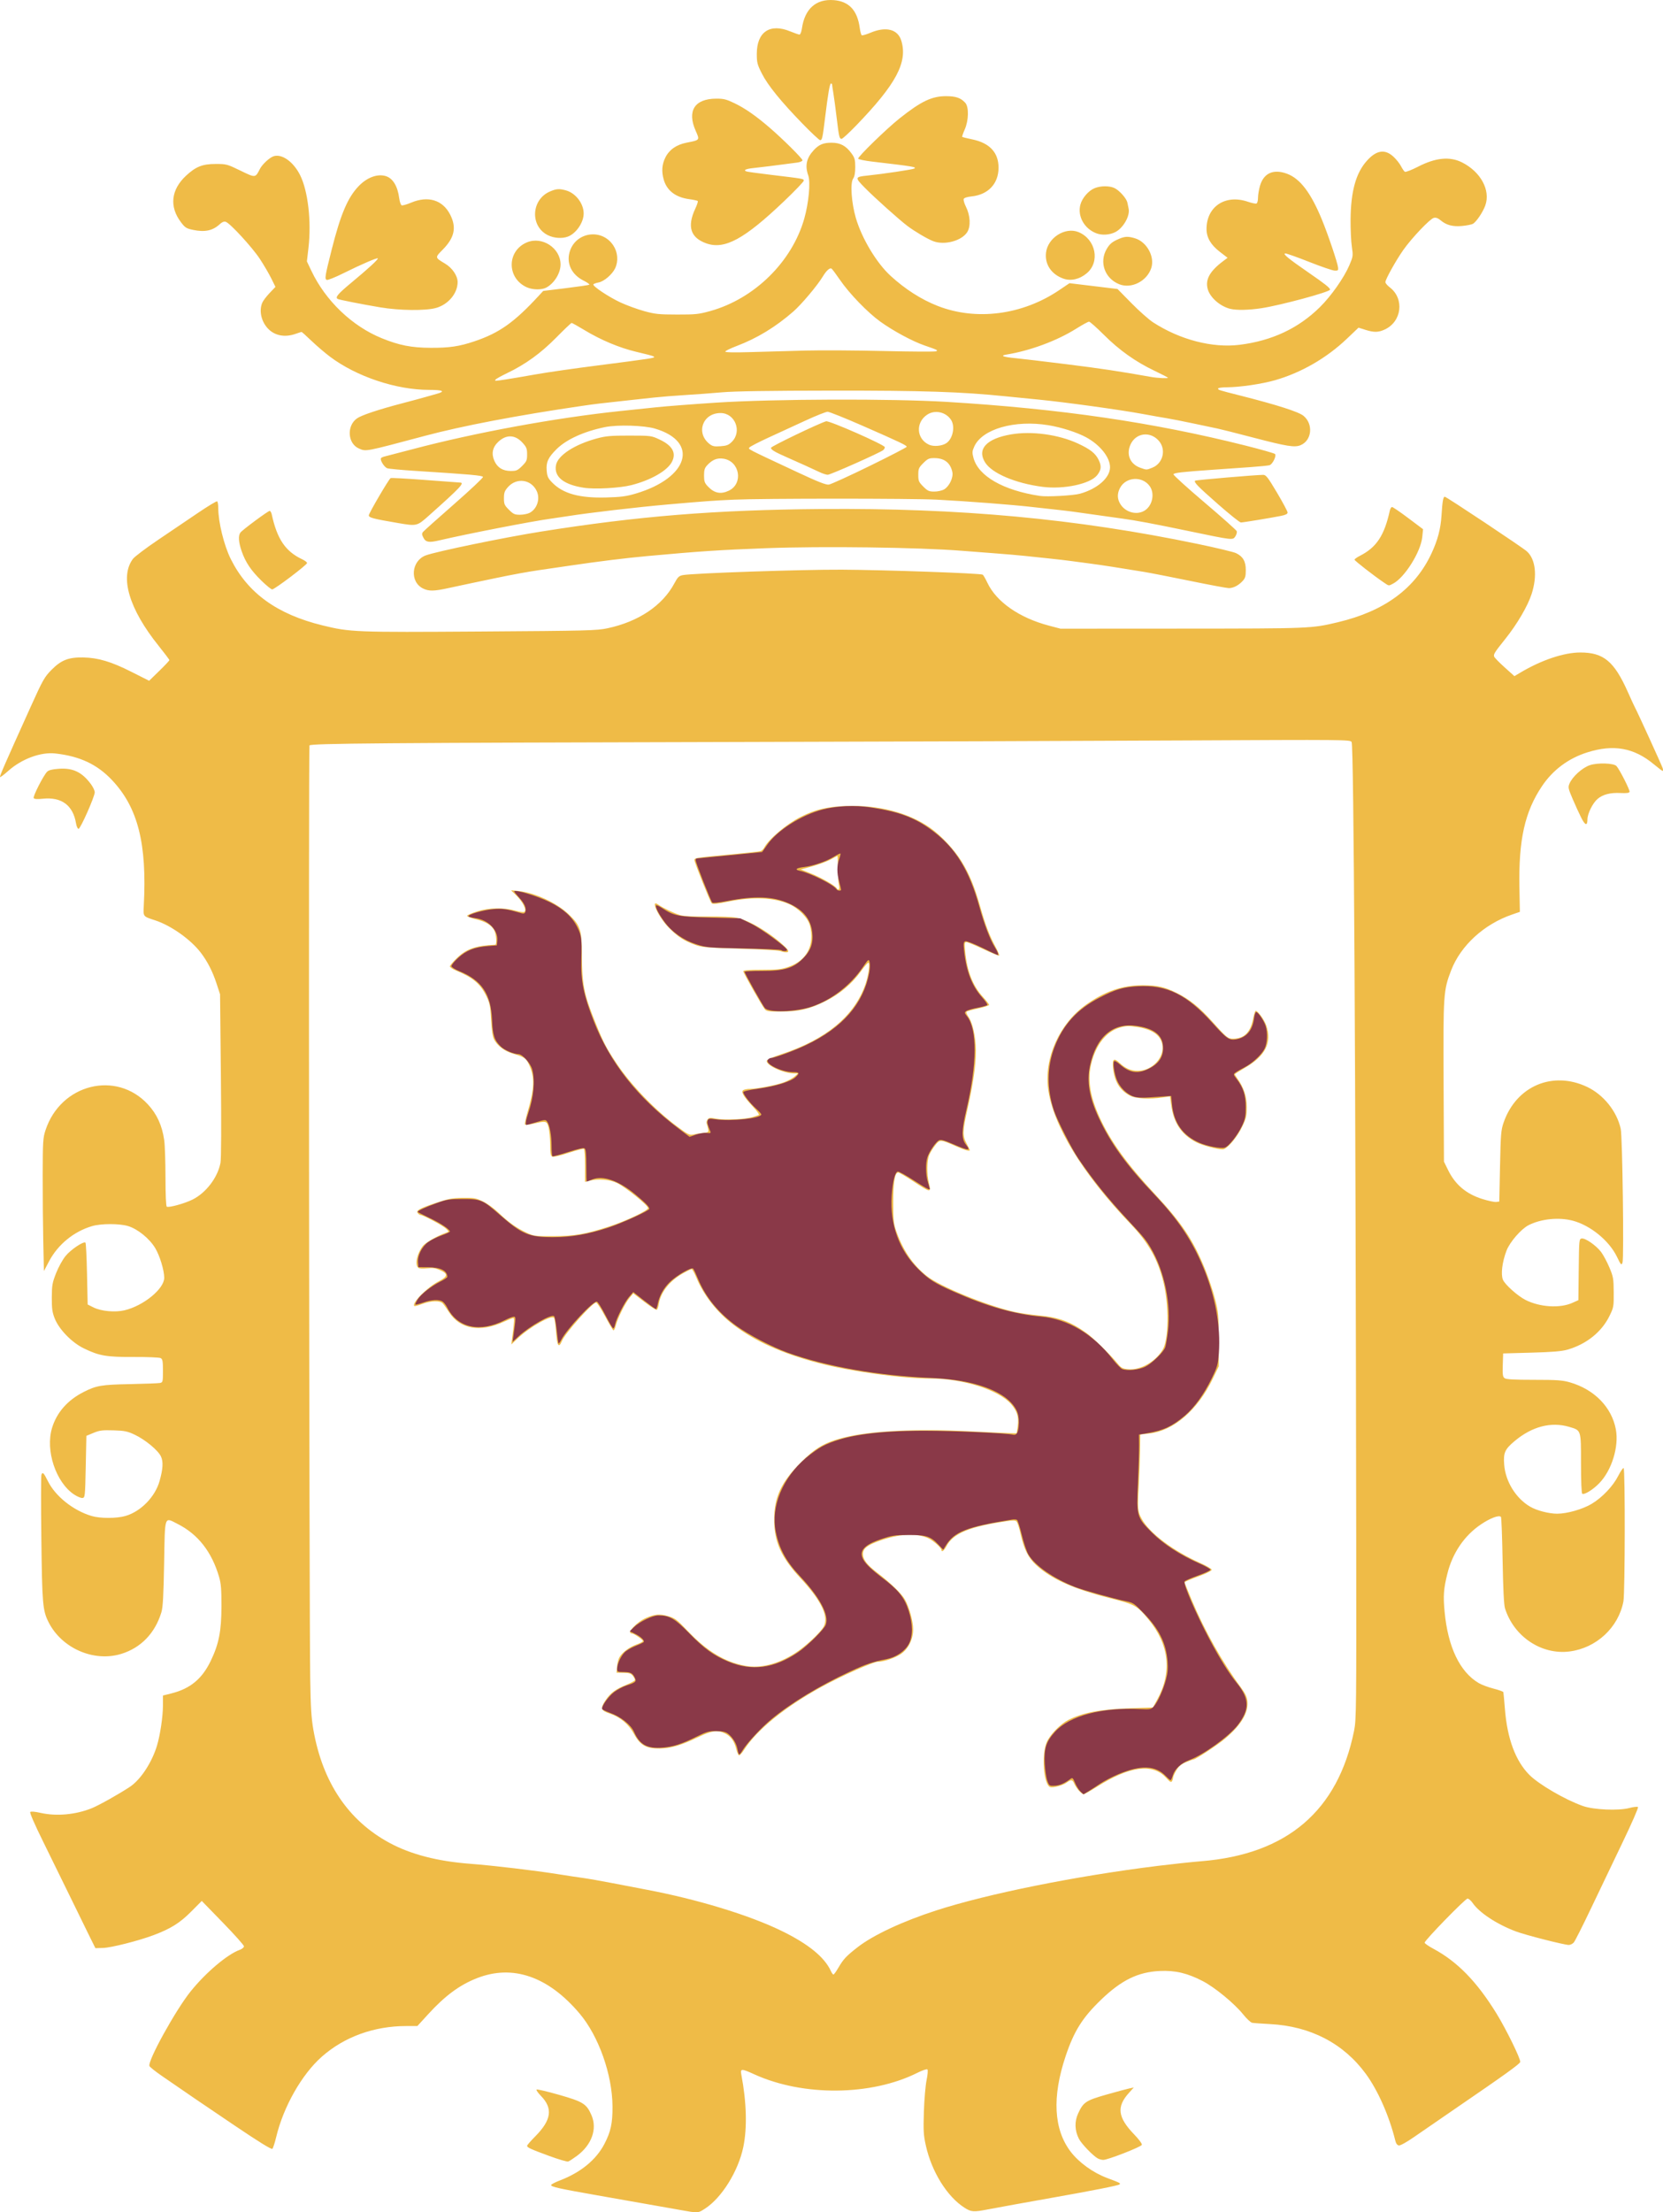 <?xml version="1.0" encoding="UTF-8" standalone="no"?>
<svg
   xmlns:dc="http://purl.org/dc/elements/1.1/"
   xmlns:cc="http://creativecommons.org/ns#"
   xmlns:rdf="http://www.w3.org/1999/02/22-rdf-syntax-ns#"
   xmlns:svg="http://www.w3.org/2000/svg"
   xmlns="http://www.w3.org/2000/svg"
   xmlns:xlink="http://www.w3.org/1999/xlink"
   xmlns:sodipodi="http://sodipodi.sourceforge.net/DTD/sodipodi-0.dtd"
   xmlns:inkscape="http://www.inkscape.org/namespaces/inkscape"
   version="1.1"
   id="svg3366"
   viewBox="0 0 581.561 773.341"
   height="218.254mm"
   width="164.129mm"
   inkscape:version="0.91 r13725"
   sodipodi:docname="escudo_color.svg">
  <sodipodi:namedview
     pagecolor="#ffffff"
     bordercolor="#666666"
     borderopacity="1"
     objecttolerance="10"
     gridtolerance="10"
     guidetolerance="10"
     inkscape:pageopacity="0"
     inkscape:pageshadow="2"
     inkscape:window-width="818"
     inkscape:window-height="480"
     id="namedview10"
     showgrid="false"
     fit-margin-top="0"
     fit-margin-left="0"
     fit-margin-right="0"
     fit-margin-bottom="0"
     inkscape:zoom="0.22425739"
     inkscape:cx="295.60059"
     inkscape:cy="368.42111"
     inkscape:window-x="826"
     inkscape:window-y="257"
     inkscape:window-maximized="0"
     inkscape:current-layer="svg3366" />
  <defs
     id="defs3368">
    <color-profile
       id="color-profile3417"
       xlink:href="/usr/share/color/icc/colord/AdobeRGB1998.icc"
       name="Compatible-with-Adobe-RGB--1998-" />
  </defs>
  <g
     id="layer1"
     transform="translate(-76.447,-121.261)">
    <g
       transform="translate(-69.861,69.091)"
       id="g3346" />
    <g
       transform="translate(-80,57.143)"
       id="g3386">
      <path
         style="fill:#efbb47"
         d="m 394.329,836.653 c -4.712,-0.844 -6.895,-1.229 -29.025,-5.12 -13.456,-2.365 -16.187,-2.975 -16.127,-3.601 0.024,-0.247 1.435,-0.982 3.135,-1.633 7.24,-2.769 12.644,-7.214 15.524,-12.769 2.211,-4.265 2.842,-7.197 2.808,-13.049 -0.066,-11.162 -4.833,-24.614 -11.525,-32.518 -10.988,-12.979 -23.405,-17.247 -35.89,-12.335 -6.102,2.401 -11.128,6.117 -17.084,12.634 l -3.742,4.095 -3.928,0 c -11.213,0 -21.632,3.782 -29.471,10.698 -7.021,6.195 -13.44,17.5 -15.985,28.154 -0.472,1.978 -1.067,3.805 -1.321,4.059 -0.316,0.316 -4.545,-2.293 -13.403,-8.27 -12.196,-8.23 -15.006,-10.145 -25.182,-17.161 -2.278,-1.57 -4.261,-3.147 -4.406,-3.504 -0.702,-1.719 9.118,-19.506 14.398,-26.077 5.287,-6.58 12.84,-12.971 17.188,-14.543 0.827,-0.299 1.481,-0.848 1.473,-1.235 -0.008,-0.383 -3.332,-4.108 -7.386,-8.276 l -7.371,-7.579 -3.751,3.768 c -3.939,3.957 -7.115,5.938 -13.153,8.207 -5.218,1.961 -14.747,4.373 -17.598,4.455 l -2.7,0.077 -2.025,-4.084 c -1.114,-2.246 -4.137,-8.423 -6.719,-13.725 -2.582,-5.302 -6.888,-14.082 -9.57,-19.511 -2.96,-5.994 -4.713,-10.033 -4.462,-10.284 0.251,-0.251 1.658,-0.13 3.583,0.308 5.553,1.263 12.292,0.649 17.945,-1.634 2.477,-1 9.571,-4.98 13.325,-7.474 3.754,-2.495 7.713,-8.536 9.485,-14.474 1.113,-3.729 2.058,-10.155 2.06,-14.004 l 0.002,-3.433 2.974,-0.747 c 6.551,-1.646 10.681,-5.048 13.7,-11.287 2.879,-5.95 3.766,-10.434 3.785,-19.125 0.013,-6.013 -0.147,-7.981 -0.841,-10.35 -2.56,-8.733 -7.35,-14.85 -14.453,-18.455 -4.779,-2.426 -4.449,-3.379 -4.755,13.736 -0.202,11.313 -0.427,15.38 -0.944,17.094 -2.208,7.323 -7.142,12.449 -14.026,14.573 -9.598,2.962 -20.833,-1.93 -25.44,-11.076 -2.056,-4.081 -2.25,-6.323 -2.524,-29.077 -0.143,-11.842 -0.136,-21.919 0.015,-22.394 0.383,-1.206 0.8,-0.808 2.281,2.177 2.62,5.278 8.823,10.231 15.226,12.156 3.04,0.914 8.853,0.906 11.971,-0.017 5.331,-1.578 10.295,-6.678 11.846,-12.167 1.2,-4.249 1.341,-6.812 0.476,-8.634 -1.024,-2.158 -5.504,-5.859 -9.191,-7.592 -2.546,-1.197 -3.508,-1.393 -7.425,-1.511 -3.858,-0.116 -4.853,0.011 -6.975,0.892 l -2.475,1.027 -0.225,10.796 c -0.217,10.402 -0.258,10.801 -1.134,10.927 -0.5,0.072 -1.816,-0.472 -2.925,-1.207 -6.408,-4.251 -10.111,-15.418 -7.722,-23.285 1.637,-5.39 5.402,-9.682 10.998,-12.537 4.455,-2.273 6.282,-2.584 16.307,-2.778 5.197,-0.1 9.906,-0.279 10.463,-0.398 0.958,-0.205 1.012,-0.431 1.012,-4.242 0,-3.393 -0.125,-4.093 -0.798,-4.453 -0.439,-0.235 -4.641,-0.41 -9.338,-0.39 -9.651,0.042 -12.184,-0.396 -17.593,-3.04 -4.167,-2.037 -8.608,-6.611 -10.116,-10.419 -0.863,-2.179 -1.038,-3.441 -1.02,-7.355 0.019,-4.242 0.172,-5.109 1.493,-8.482 0.831,-2.123 2.281,-4.744 3.334,-6.028 1.844,-2.249 6.333,-5.244 6.945,-4.633 0.175,0.174 0.419,5.109 0.542,10.967 l 0.225,10.651 2.083,1.034 c 2.658,1.32 7.504,1.764 10.791,0.989 6.64,-1.565 13.9,-7.502 13.9,-11.367 0,-2.597 -1.539,-7.683 -3.13,-10.343 -2.028,-3.39 -6.158,-6.739 -9.556,-7.748 -3.05,-0.906 -9.416,-0.892 -12.544,0.027 -6.386,1.876 -11.947,6.428 -15.063,12.332 l -1.781,3.375 -0.225,-10.35 c -0.124,-5.692 -0.213,-16.121 -0.198,-23.175 0.025,-11.92 0.096,-13.034 1.006,-15.782 5.322,-16.086 24.715,-20.93 35.792,-8.942 3.152,3.411 4.954,7.355 5.691,12.455 0.242,1.674 0.444,7.537 0.449,13.03 0.005,6.066 0.183,10.094 0.453,10.26 0.696,0.43 6.271,-1.108 9.026,-2.49 4.72,-2.367 8.762,-7.676 9.751,-12.807 0.269,-1.397 0.324,-12.995 0.144,-30.6 l -0.29,-28.35 -1.252,-3.825 c -1.355,-4.143 -3.157,-7.663 -5.48,-10.708 -3.52,-4.613 -10.401,-9.491 -15.942,-11.301 -4.321,-1.411 -4.205,-1.264 -4.002,-5.058 1.163,-21.758 -2.035,-34.386 -11.148,-44.021 -5.177,-5.473 -11.267,-8.323 -19.8,-9.264 -5.12,-0.565 -11.769,1.906 -16.483,6.126 -1.434,1.284 -2.708,2.234 -2.831,2.112 -0.22,-0.22 1.49,-4.141 10.649,-24.411 4.346,-9.619 4.868,-10.544 7.383,-13.09 3.344,-3.384 5.951,-4.4 11.046,-4.303 5.206,0.099 9.788,1.462 16.809,5.001 l 6.248,3.15 3.54,-3.444 c 1.947,-1.894 3.54,-3.591 3.54,-3.769 0,-0.179 -1.685,-2.422 -3.744,-4.984 -10.369,-12.903 -13.69,-24.096 -9.018,-30.392 0.585,-0.788 4.556,-3.788 8.825,-6.668 4.269,-2.879 10.573,-7.141 14.008,-9.471 3.435,-2.33 6.422,-4.127 6.638,-3.993 0.216,0.133 0.392,1.22 0.392,2.416 0,4.862 2.024,13.065 4.393,17.798 5.942,11.876 16.168,19.261 32.057,23.149 9.688,2.371 11.325,2.434 55.249,2.14 37.494,-0.251 40.665,-0.332 44.426,-1.134 10.856,-2.315 19.232,-7.943 23.38,-15.71 1.168,-2.187 1.603,-2.611 2.945,-2.87 3.467,-0.668 41.498,-1.968 55.575,-1.9 14.983,0.073 48.518,1.257 49.3,1.741 0.233,0.144 0.966,1.414 1.631,2.823 3.151,6.683 11.162,12.264 21.519,14.994 l 4.05,1.067 42.525,-0.024 c 45.11,-0.026 45.217,-0.03 54.499,-2.236 16.301,-3.874 27.037,-11.784 32.759,-24.136 2.157,-4.657 3.176,-8.541 3.464,-13.205 0.304,-4.931 0.585,-6.525 1.147,-6.525 0.546,0 27.04,17.62 28.679,19.073 3.073,2.725 3.736,8.578 1.689,14.92 -1.361,4.218 -5.086,10.576 -9.203,15.71 -3.797,4.734 -4.206,5.387 -3.891,6.208 0.145,0.379 1.796,2.065 3.669,3.748 l 3.405,3.059 2.079,-1.237 c 7.392,-4.4 15.241,-7.032 20.973,-7.032 8.143,0 11.843,3.082 16.634,13.852 1.132,2.545 2.252,4.975 2.49,5.4 0.803,1.438 9.332,20.115 9.651,21.135 0.174,0.557 0.181,1.012 0.015,1.012 -0.166,0 -1.531,-1.027 -3.032,-2.281 -6.961,-5.817 -14.122,-7.109 -23.31,-4.206 -6.641,2.098 -12.046,6.129 -15.88,11.843 -6,8.943 -8.177,18.727 -7.869,35.365 l 0.158,8.546 -2.721,0.936 c -9.822,3.378 -17.965,10.83 -21.308,19.5 -2.703,7.008 -2.792,8.32 -2.65,39.028 l 0.129,27.845 1.432,2.925 c 2.52,5.147 6.358,8.383 12.045,10.156 2.062,0.643 4.228,1.102 4.811,1.019 l 1.062,-0.15 0.259,-12.375 c 0.237,-11.308 0.347,-12.627 1.279,-15.3 4.428,-12.709 17.146,-18.106 29.188,-12.387 5.741,2.726 10.401,8.541 11.742,14.651 0.604,2.753 1.172,45.344 0.624,46.76 -0.399,1.028 -0.523,0.899 -1.94,-2.025 -2.741,-5.655 -9.248,-10.974 -15.443,-12.623 -4.843,-1.289 -11.118,-0.654 -15.47,1.566 -2.601,1.327 -6.563,5.898 -7.71,8.896 -1.515,3.96 -2.046,8.28 -1.251,10.183 0.705,1.688 5.126,5.64 7.881,7.045 4.976,2.538 12.016,2.987 16.371,1.042 l 2.129,-0.95 0.121,-10.716 c 0.118,-10.447 0.144,-10.72 1.052,-10.85 1.276,-0.183 5.036,2.434 6.756,4.701 0.779,1.028 2.087,3.458 2.905,5.4 1.381,3.279 1.49,3.903 1.523,8.711 0.034,5.021 -0.012,5.276 -1.508,8.325 -2.729,5.562 -8.053,9.819 -14.657,11.72 -2.01,0.579 -5.23,0.847 -12.6,1.051 l -9.9,0.274 -0.132,4.042 c -0.111,3.413 -0.01,4.131 0.648,4.612 0.571,0.418 3.316,0.57 10.258,0.57 7.998,0 9.95,0.135 12.5,0.864 8.591,2.457 14.703,8.697 16.142,16.479 1.115,6.03 -1.44,14.302 -5.808,18.806 -2.207,2.276 -5.207,4.125 -5.949,3.667 -0.259,-0.16 -0.435,-4.44 -0.435,-10.592 0,-11.835 0.1,-11.524 -4.107,-12.774 -6.367,-1.891 -13.069,-0.132 -19.192,5.036 -3.347,2.825 -3.875,4.033 -3.563,8.16 0.445,5.883 4.074,11.766 9.062,14.688 2.343,1.373 6.554,2.466 9.497,2.466 3.449,0 8.927,-1.57 12.055,-3.454 3.713,-2.236 7.442,-6.167 9.271,-9.77 0.824,-1.624 1.674,-2.845 1.887,-2.713 0.558,0.345 0.492,43.619 -0.071,46.586 -1.733,9.14 -9.453,16.315 -18.844,17.513 -9.818,1.253 -19.474,-5.201 -22.574,-15.087 -0.378,-1.207 -0.652,-6.721 -0.831,-16.726 -0.147,-8.209 -0.409,-15.068 -0.583,-15.242 -0.709,-0.708 -3.699,0.415 -6.986,2.624 -5.793,3.892 -9.958,10.005 -11.75,17.244 -1.319,5.327 -1.492,7.712 -0.964,13.304 1.166,12.36 5.337,21.059 11.962,24.944 1.015,0.595 3.335,1.46 5.156,1.923 1.821,0.463 3.362,1.018 3.424,1.234 0.062,0.216 0.314,2.925 0.559,6.018 0.814,10.249 3.708,18.027 8.51,22.871 3.331,3.359 12.563,8.732 18.755,10.913 3.756,1.323 12.419,1.701 16.193,0.706 1.481,-0.39 2.862,-0.541 3.068,-0.334 0.207,0.207 -2.198,5.718 -5.343,12.247 -3.145,6.529 -8.116,16.913 -11.046,23.075 -2.93,6.162 -5.667,11.579 -6.082,12.037 -0.415,0.459 -1.194,0.834 -1.731,0.834 -1.595,0 -15.132,-3.456 -18.497,-4.723 -6.651,-2.503 -12.818,-6.559 -15.127,-9.95 -0.57,-0.837 -1.372,-1.522 -1.784,-1.524 -0.792,-0.005 -15.002,14.591 -15.002,15.408 0,0.263 1.373,1.216 3.051,2.117 8.386,4.503 15.188,11.471 22.042,22.581 3.411,5.529 8.53,15.972 8.333,16.998 -0.135,0.699 -5.291,4.4 -23.254,16.692 -5.244,3.589 -11.501,7.894 -13.903,9.568 -2.483,1.73 -4.75,2.992 -5.253,2.925 -0.596,-0.079 -1.012,-0.633 -1.274,-1.693 -2.124,-8.589 -6.056,-17.507 -10.257,-23.262 -7.818,-10.71 -19.413,-16.744 -33.568,-17.47 -2.923,-0.15 -5.735,-0.356 -6.248,-0.459 -0.513,-0.102 -1.931,-1.433 -3.15,-2.957 -3.005,-3.755 -9.857,-9.395 -14.092,-11.598 -5.401,-2.81 -9.66,-3.808 -15.112,-3.543 -7.567,0.368 -13.353,3.201 -20.424,9.999 -6.547,6.295 -9.491,10.974 -12.442,19.779 -4.785,14.274 -4.181,25.592 1.782,33.401 2.86,3.745 7.76,7.294 12.594,9.121 4.799,1.813 4.905,1.868 4.463,2.309 -0.373,0.373 -9.75,2.223 -24.011,4.738 -7.686,1.355 -18.763,3.363 -22.172,4.02 -4.821,0.929 -5.709,0.861 -8.003,-0.608 -6.118,-3.918 -11.495,-12.572 -13.542,-21.793 -0.801,-3.61 -0.889,-5.148 -0.674,-11.801 0.136,-4.207 0.558,-9.161 0.939,-11.007 0.39,-1.89 0.522,-3.527 0.303,-3.746 -0.219,-0.219 -1.742,0.288 -3.483,1.161 -16.169,8.101 -39.985,8.325 -57.075,0.537 -4.513,-2.057 -4.934,-2.046 -4.522,0.118 1.832,9.633 2.078,18.565 0.695,25.267 -1.749,8.476 -7.564,17.826 -13.427,21.588 -2.493,1.599 -2.296,1.589 -8.639,0.453 z m 55.29,-84.658 c 1.769,-3.037 2.727,-4.063 6.676,-7.149 5.468,-4.273 15.763,-9.09 27.608,-12.918 18.081,-5.843 48.727,-12.004 77.376,-15.556 5.074,-0.629 11.959,-1.365 15.3,-1.636 29.981,-2.43 47.765,-17.631 53.409,-45.653 0.767,-3.806 0.811,-7.807 0.739,-66.375 -0.203,-165.676 -0.849,-277.739 -1.608,-279.186 -0.442,-0.844 -1.641,-0.855 -59.909,-0.561 -32.701,0.165 -101.375,0.401 -152.607,0.524 -126.847,0.305 -151.491,0.501 -151.93,1.212 -0.354,0.572 -0.11,303.298 0.263,326.386 0.161,9.951 0.395,13.688 1.114,17.775 3.229,18.346 12.219,31.691 26.577,39.453 7.483,4.045 16.821,6.461 28.35,7.334 7.766,0.588 22.757,2.363 30.6,3.623 3.094,0.497 7.043,1.094 8.775,1.327 1.732,0.233 6.39,1.051 10.35,1.819 3.96,0.767 9.225,1.778 11.7,2.245 17.877,3.378 35.918,8.867 47.25,14.375 9.423,4.58 15.139,9.221 17.36,14.096 0.308,0.675 0.71,1.228 0.894,1.228 0.184,0 0.954,-1.063 1.711,-2.362 z m 84.154,-61.875 c -0.618,-0.681 -1.361,-1.794 -1.65,-2.475 -0.624,-1.471 -1.078,-1.53 -2.7,-0.353 -1.333,0.967 -4.802,1.881 -5.753,1.516 -2.303,-0.884 -3.07,-11.453 -1.145,-15.766 1.166,-2.612 4.752,-6.28 7.511,-7.684 5.031,-2.559 11.263,-3.734 21.753,-4.101 l 7.836,-0.274 1.524,-2.78 c 5.268,-9.609 4.175,-19.256 -3.184,-28.116 -3.936,-4.739 -4.57,-5.083 -13.517,-7.349 -12.659,-3.205 -20.299,-6.627 -25.585,-11.458 -2.826,-2.583 -4.328,-5.577 -5.541,-11.047 -0.439,-1.98 -1.056,-3.885 -1.371,-4.233 -0.491,-0.543 -1.428,-0.491 -6.561,0.365 -10.706,1.785 -15.812,4.133 -17.955,8.256 -0.792,1.525 -1.758,2.252 -1.758,1.323 0,-0.765 -3.003,-3.409 -4.725,-4.161 -4.163,-1.818 -10.237,-1.472 -16.995,0.969 -4.293,1.55 -5.73,2.709 -5.73,4.62 0,1.925 1.421,3.762 5.104,6.597 4.626,3.561 8.335,7.148 9.528,9.215 1.547,2.68 2.918,7.63 2.918,10.534 0,3.43 -1.658,6.79 -4.22,8.553 -2.043,1.406 -5.964,2.738 -8.059,2.738 -1.66,0 -12.805,4.968 -19.896,8.868 -12.68,6.975 -22.342,14.824 -26.891,21.844 -0.769,1.187 -1.594,2.092 -1.834,2.012 -0.24,-0.08 -0.682,-1.114 -0.983,-2.297 -0.683,-2.69 -1.863,-4.327 -3.849,-5.339 -2.531,-1.291 -4.751,-1.01 -9.226,1.165 -6.007,2.92 -9.761,4.04 -13.692,4.084 -4.724,0.053 -6.834,-1.15 -8.997,-5.127 -1.854,-3.408 -4.829,-5.889 -8.553,-7.13 -3.017,-1.006 -3.254,-1.789 -1.394,-4.596 1.672,-2.524 3.507,-3.897 7.218,-5.4 1.594,-0.646 2.968,-1.382 3.053,-1.635 0.085,-0.254 -0.226,-0.931 -0.691,-1.505 -0.686,-0.847 -1.303,-1.05 -3.277,-1.081 l -2.432,-0.037 0.154,-2.016 c 0.085,-1.109 0.435,-2.559 0.778,-3.222 0.902,-1.744 3.433,-3.68 6.033,-4.615 1.243,-0.447 2.259,-0.987 2.259,-1.201 0,-0.505 -3.187,-2.671 -3.929,-2.671 -1.96,0 1.705,-3.97 4.999,-5.415 3.031,-1.329 4.825,-1.477 7.739,-0.637 2.439,0.703 3.038,1.16 7.049,5.372 6.591,6.924 12.871,10.699 19.981,12.009 5.232,0.964 11.341,-0.584 17.317,-4.389 3.631,-2.312 8.923,-7.227 10.066,-9.349 1.856,-3.447 -0.841,-9.082 -8.061,-16.839 -6.836,-7.345 -9.26,-12.721 -9.26,-20.542 0,-7.805 2.437,-13.067 9.208,-19.878 5.068,-5.098 8.477,-7.097 14.907,-8.742 9.502,-2.43 25.536,-3.216 45.081,-2.21 6.368,0.328 12.486,0.607 13.595,0.621 l 2.016,0.024 0.35,-2.413 c 0.468,-3.22 -0.168,-5.343 -2.337,-7.807 -4.357,-4.95 -16.855,-8.904 -28.144,-8.904 -9.975,0 -28.147,-2.514 -39.151,-5.416 -12.835,-3.385 -22.169,-7.58 -29.815,-13.4 -5.686,-4.329 -10.316,-10.216 -12.894,-16.397 -0.697,-1.671 -1.45,-3.038 -1.673,-3.038 -0.223,0 -1.567,0.654 -2.987,1.454 -4.689,2.642 -7.826,6.588 -8.478,10.665 -0.163,1.018 -0.484,1.968 -0.714,2.11 -0.23,0.142 -2.178,-1.093 -4.328,-2.746 l -3.91,-3.004 -1.251,1.497 c -1.587,1.9 -4.236,7.214 -4.847,9.726 -0.258,1.059 -0.648,1.815 -0.867,1.68 -0.219,-0.135 -1.537,-2.369 -2.929,-4.964 -1.392,-2.595 -2.777,-4.718 -3.079,-4.718 -1.315,0 -10.822,10.65 -11.961,13.399 -1.108,2.675 -1.72,1.79 -2.062,-2.981 -0.174,-2.437 -0.488,-4.708 -0.697,-5.046 -0.751,-1.216 -8.517,3.15 -12.752,7.17 l -2.194,2.082 0.29,-2.25 c 0.78,-6.058 0.831,-6.975 0.386,-6.975 -0.254,0 -1.75,0.595 -3.324,1.323 -8.245,3.811 -15.336,2.566 -19.152,-3.363 -0.792,-1.23 -1.753,-2.59 -2.138,-3.023 -0.965,-1.088 -4.093,-1.02 -7.237,0.156 -1.388,0.519 -2.629,0.838 -2.758,0.709 -1.005,-1.005 4.398,-6.478 8.525,-8.635 3.243,-1.695 3.356,-2.622 0.475,-3.897 -1.664,-0.736 -2.606,-0.868 -4.554,-0.639 -1.59,0.187 -2.675,0.107 -3.077,-0.227 -1.258,-1.044 -0.482,-4.824 1.543,-7.507 0.972,-1.288 5.121,-3.656 8.383,-4.784 0.832,-0.288 0.821,-0.35 -0.225,-1.373 -1.063,-1.039 -7.993,-4.742 -8.875,-4.742 -0.24,0 -0.678,-0.29 -0.972,-0.645 -0.768,-0.925 0.566,-1.679 6.46,-3.649 4.162,-1.391 5.567,-1.652 9.225,-1.709 3.859,-0.06 4.599,0.066 6.999,1.187 1.567,0.732 3.908,2.428 5.625,4.075 3.437,3.296 6.242,5.284 9.818,6.958 2.444,1.144 2.914,1.203 9.323,1.174 7.379,-0.033 11.395,-0.735 19.575,-3.423 5.893,-1.936 13.5,-5.538 13.5,-6.391 0,-0.951 -7.8,-7.259 -10.8,-8.735 -2.62,-1.288 -6.654,-1.622 -9.787,-0.809 l -1.462,0.379 0,-5.655 c 0,-3.11 -0.171,-5.76 -0.38,-5.89 -0.209,-0.129 -2.606,0.501 -5.327,1.399 -2.721,0.899 -5.284,1.505 -5.695,1.348 -0.614,-0.236 -0.754,-0.992 -0.784,-4.239 -0.02,-2.173 -0.273,-4.863 -0.562,-5.977 -0.598,-2.3 -0.822,-2.355 -5.349,-1.313 -1.415,0.326 -2.712,0.453 -2.883,0.282 -0.171,-0.171 0.215,-2.084 0.858,-4.252 2.444,-8.242 2.59,-12.273 0.598,-16.567 -1.106,-2.384 -1.716,-2.805 -5.804,-3.997 -2.834,-0.826 -5.351,-2.738 -6.495,-4.932 -0.487,-0.934 -0.826,-3.209 -1.026,-6.88 -0.269,-4.937 -0.443,-5.777 -1.741,-8.414 -2.055,-4.175 -4.637,-6.331 -10.522,-8.785 -1.176,-0.49 -2.138,-1.144 -2.138,-1.454 0,-0.309 1.082,-1.611 2.405,-2.892 3.353,-3.248 6.668,-4.401 13.457,-4.683 0.599,-0.025 0.359,-3.618 -0.331,-4.951 -0.986,-1.906 -2.984,-3.124 -6.524,-3.978 -1.733,-0.418 -3.086,-0.958 -3.007,-1.201 0.079,-0.243 1.647,-0.921 3.484,-1.508 4.125,-1.317 9.323,-1.427 13.402,-0.282 1.816,0.509 2.966,0.634 3.248,0.352 0.703,-0.703 -0.727,-3.509 -2.845,-5.584 l -1.914,-1.874 2.506,0.24 c 5.753,0.551 13.486,4.125 17.71,8.184 4.012,3.854 4.528,5.408 4.566,13.739 0.051,11.032 0.659,14.057 4.96,24.667 2.594,6.399 3.573,8.274 7.093,13.583 4.934,7.444 13.381,16.262 21.1,22.03 3.783,2.827 4.555,3.232 5.625,2.955 0.682,-0.176 2.223,-0.424 3.424,-0.55 2.083,-0.218 2.173,-0.284 1.944,-1.419 -0.132,-0.655 -0.36,-1.5 -0.507,-1.879 -0.147,-0.378 -0.009,-1.024 0.306,-1.435 0.494,-0.644 0.911,-0.682 3.047,-0.273 2.817,0.539 10.245,0.216 12.6,-0.548 0.866,-0.281 1.85,-0.596 2.185,-0.7 0.399,-0.124 -0.303,-1.17 -2.025,-3.018 -3.306,-3.549 -4.222,-5.146 -3.289,-5.735 0.36,-0.228 1.363,-0.418 2.229,-0.422 2.547,-0.013 9.341,-1.327 11.992,-2.319 1.349,-0.505 3,-1.399 3.668,-1.988 l 1.215,-1.07 -1.364,-0.014 c -3.731,-0.039 -9.87,-2.883 -9.567,-4.432 0.081,-0.415 2.026,-1.293 5.122,-2.311 15.685,-5.156 25.605,-13.417 29.417,-24.498 1.056,-3.068 1.65,-7.474 1.008,-7.474 -0.254,0 -1.388,1.297 -2.519,2.882 -3.194,4.476 -7.479,8.086 -12.647,10.654 -5.399,2.683 -9.174,3.545 -15.568,3.556 -3.987,0.007 -4.879,-0.121 -5.449,-0.78 -0.993,-1.148 -7.558,-12.722 -7.558,-13.326 -2e-5,-0.359 1.921,-0.512 6.412,-0.512 5.518,0 6.829,-0.144 9.398,-1.032 6.404,-2.213 9.219,-7.609 7.511,-14.394 -0.673,-2.673 -3.929,-6.032 -7.286,-7.517 -5.304,-2.346 -12.654,-2.661 -21.205,-0.909 -4.245,0.87 -5.505,0.987 -5.914,0.553 -0.58,-0.616 -6.016,-14.238 -6.016,-15.076 0,-0.736 0.658,-0.84 12.15,-1.909 5.569,-0.518 10.48,-1.046 10.913,-1.173 0.433,-0.127 1.018,-0.66 1.299,-1.185 1.661,-3.103 7.846,-8.323 12.844,-10.838 5.015,-2.524 9.009,-3.495 15.513,-3.771 11.479,-0.487 22.268,2.3 29.856,7.712 3.815,2.721 8.28,7.504 10.806,11.574 2.744,4.421 4.556,8.8 6.564,15.864 1.804,6.346 3.237,10.133 5.252,13.874 0.896,1.664 1.52,3.133 1.388,3.265 -0.132,0.132 -2.605,-0.874 -5.494,-2.237 -2.889,-1.363 -5.58,-2.478 -5.98,-2.478 -0.631,0 -0.686,0.43 -0.416,3.263 0.657,6.888 2.645,11.991 6.179,15.857 1.197,1.31 2.176,2.58 2.176,2.823 0,0.243 -1.73,0.805 -3.844,1.249 -2.114,0.444 -3.95,0.977 -4.078,1.185 -0.129,0.208 0.161,0.934 0.644,1.613 1.296,1.822 2.264,5.524 2.596,9.933 0.362,4.798 -0.588,12.344 -2.77,22.005 -1.851,8.198 -1.901,9.672 -0.423,12.453 0.619,1.164 1.125,2.206 1.125,2.317 0,0.518 -1.598,0.073 -4.816,-1.339 -5.498,-2.413 -5.624,-2.419 -7.277,-0.332 -0.781,0.986 -1.721,2.513 -2.089,3.393 -0.801,1.918 -0.869,6.542 -0.142,9.693 0.838,3.632 0.823,3.63 -5.666,-0.632 -2.455,-1.613 -4.718,-2.932 -5.028,-2.932 -1.194,0 -1.751,3.286 -1.755,10.35 -0.003,5.591 0.161,7.466 0.826,9.45 2.396,7.146 5.971,12.484 11.01,16.439 4.564,3.582 20.349,10.066 30.138,12.379 2.05,0.484 6.01,1.081 8.8,1.326 7.01,0.614 11.154,2.124 16.722,6.089 2.531,1.802 8.361,7.525 11.181,10.974 1.036,1.268 1.626,1.567 3.424,1.74 4.287,0.412 9.508,-2.525 12.129,-6.823 2.131,-3.494 2.255,-15.589 0.243,-23.683 -1.989,-8 -5.23,-13.727 -11.454,-20.239 -16.861,-17.642 -27.13,-34.459 -28.851,-47.248 -1.45,-10.775 3.995,-22.862 13.259,-29.432 6.59,-4.673 12.694,-6.783 19.644,-6.79 5.286,-0.005 7.8,0.557 12.15,2.716 4.309,2.139 7.904,5.026 12.127,9.737 5.272,5.881 5.676,6.217 7.487,6.217 3.855,0 6.067,-2.174 6.994,-6.873 0.282,-1.429 0.672,-2.697 0.866,-2.817 0.587,-0.363 3.055,2.98 3.788,5.133 2.029,5.954 -0.35,10.636 -7.499,14.76 -1.932,1.115 -3.513,2.129 -3.513,2.255 0,0.126 0.412,0.807 0.915,1.513 2.224,3.124 3.254,6.262 3.254,9.917 0,3.094 -0.191,3.923 -1.566,6.805 -1.893,3.967 -5.37,8.007 -6.891,8.007 -1.911,0 -7.05,-1.38 -9.162,-2.46 -5.089,-2.602 -7.882,-6.642 -8.748,-12.655 l -0.492,-3.416 -2.492,0.377 c -4.636,0.702 -9.501,0.443 -11.492,-0.612 -3.571,-1.891 -5.433,-4.915 -5.924,-9.619 -0.335,-3.21 0.289,-3.728 2.251,-1.868 2.044,1.938 4.005,2.801 6.369,2.801 5.147,0 9.566,-4.845 8.567,-9.394 -0.705,-3.209 -3.643,-5.165 -8.943,-5.953 -2.815,-0.419 -3.744,-0.38 -5.902,0.248 -4.632,1.347 -8.202,5.779 -9.885,12.275 -1.47,5.672 -0.612,11.478 2.808,19.011 3.822,8.418 9.574,16.388 19.552,27.087 9.264,9.935 13.286,15.986 17.43,26.227 1.207,2.983 2.759,7.651 3.448,10.373 1.166,4.606 1.254,5.592 1.267,14.18 l 0.013,9.23 -2.088,4.32 c -5.334,11.037 -13.679,18.231 -22.246,19.177 l -3.117,0.344 -0.072,5.383 c -0.039,2.961 -0.224,8.125 -0.41,11.475 -0.514,9.253 -0.458,9.984 0.962,12.594 2.725,5.006 10.987,11.229 20.571,15.494 2.158,0.96 3.923,2.006 3.923,2.323 0,0.318 -1.468,1.129 -3.263,1.804 -5.063,1.903 -6.188,2.386 -6.188,2.66 0,0.14 1.125,2.934 2.501,6.21 4.458,10.617 10.803,21.888 17.112,30.392 1.522,2.052 2.164,3.378 2.325,4.802 0.452,4.012 -2.105,8.353 -7.735,13.126 -2.678,2.271 -10.403,7.362 -11.17,7.362 -0.215,0 -1.398,0.433 -2.629,0.963 -1.669,0.718 -2.521,1.444 -3.346,2.852 -0.609,1.039 -1.11,2.175 -1.114,2.524 -0.005,0.349 -0.184,0.914 -0.399,1.255 -0.303,0.479 -0.768,0.204 -2.047,-1.211 -4.681,-5.181 -12.756,-4.11 -24.317,3.225 -2.203,1.398 -4.232,2.541 -4.508,2.541 -0.277,0 -1.009,-0.557 -1.627,-1.238 z M 449.827,373.545 c -0.205,-0.804 -0.373,-3.437 -0.373,-5.85 0,-2.413 -0.065,-4.388 -0.145,-4.388 -0.08,1.4e-4 -0.991,0.484 -2.025,1.074 -1.72,0.983 -5.401,2.282 -9.249,3.265 l -1.519,0.388 3.769,1.528 c 3.511,1.424 8.171,4.109 8.747,5.039 0.628,1.016 1.148,0.324 0.796,-1.057 z m -20.623,23.007 c -0.743,-0.235 -7.121,-0.596 -14.175,-0.802 -11.392,-0.332 -13.123,-0.481 -15.489,-1.336 -3.808,-1.375 -5.96,-2.76 -9.041,-5.82 -3.697,-3.671 -6.863,-10.382 -3.91,-8.288 1.672,1.186 5.847,3.191 7.752,3.724 1.318,0.369 4.634,0.532 9.604,0.474 4.336,-0.051 8.677,0.132 10.125,0.428 4.502,0.919 12.041,5.468 17.047,10.285 1.809,1.741 1.048,2.272 -1.913,1.334 z m -80.688,421.221 c -6.592,-2.426 -7.737,-2.953 -7.737,-3.564 0,-0.229 1.266,-1.69 2.812,-3.247 5.701,-5.737 6.285,-9.823 2.027,-14.183 -1.022,-1.047 -1.716,-2.045 -1.542,-2.219 0.174,-0.174 3.705,0.651 7.847,1.833 8.482,2.421 9.655,3.16 11.38,7.17 2.058,4.785 0.062,10.353 -5.076,14.156 -1.305,0.966 -2.687,1.865 -3.07,1.999 -0.384,0.133 -3.372,-0.742 -6.64,-1.945 z m 191.838,0.864 c -1.664,-0.912 -5.688,-5.089 -6.599,-6.849 -1.489,-2.878 -1.587,-6.048 -0.275,-8.889 1.822,-3.946 2.698,-4.528 9.903,-6.578 3.532,-1.004 7.127,-1.974 7.989,-2.154 l 1.568,-0.327 -1.724,1.909 c -4.365,4.832 -3.889,8.541 1.862,14.503 1.714,1.776 2.813,3.276 2.672,3.643 -0.278,0.724 -11.944,5.27 -13.471,5.25 -0.564,-0.008 -1.43,-0.236 -1.925,-0.507 z M 183.038,351.945 c -1.058,-6.332 -5.046,-9.293 -11.611,-8.62 -1.973,0.202 -2.977,0.132 -3.197,-0.223 -0.341,-0.552 3.352,-7.815 4.671,-9.185 0.566,-0.588 1.719,-0.884 4.119,-1.058 4.965,-0.359 8.142,1.172 11.269,5.43 0.709,0.965 1.289,2.22 1.289,2.788 0,1.499 -4.996,12.782 -5.66,12.782 -0.31,0 -0.704,-0.856 -0.881,-1.913 z m 526.362,-2.008 c -0.72,-1.433 -2.067,-4.377 -2.994,-6.544 -1.543,-3.606 -1.637,-4.057 -1.109,-5.333 1.01,-2.439 4.489,-5.584 7.155,-6.47 2.732,-0.907 8.302,-0.722 9.282,0.309 1.031,1.084 4.772,8.446 4.582,9.016 -0.133,0.399 -1.053,0.522 -3.115,0.417 -3.604,-0.184 -6.188,0.474 -8.067,2.056 -1.701,1.431 -3.546,5.161 -3.552,7.18 -0.007,2.36 -0.794,2.132 -2.182,-0.631 z M 304.383,269.838 c -4.728,-2.329 -4.128,-9.665 0.946,-11.569 3.607,-1.354 27.34,-6.258 40.175,-8.302 34.2,-5.447 61.014,-7.61 98.1,-7.912 48.471,-0.396 89.182,3.376 131.625,12.193 6.559,1.363 12.621,2.817 13.471,3.231 2.444,1.191 3.404,2.863 3.404,5.925 0,2.185 -0.191,2.835 -1.125,3.835 -1.457,1.559 -3.236,2.47 -4.815,2.464 -0.693,-0.002 -6.727,-1.126 -13.41,-2.498 -6.683,-1.371 -13.973,-2.796 -16.2,-3.165 -8.274,-1.372 -14.958,-2.406 -18.675,-2.889 -2.104,-0.273 -5.141,-0.679 -6.75,-0.902 -1.609,-0.223 -5.051,-0.626 -7.65,-0.895 -2.599,-0.269 -6.446,-0.674 -8.55,-0.899 -2.104,-0.226 -6.66,-0.621 -10.125,-0.879 -3.465,-0.258 -8.831,-0.67 -11.925,-0.918 -15.177,-1.212 -48.679,-1.654 -68.625,-0.905 -16.143,0.606 -23.055,1.064 -41.4,2.743 -7.729,0.707 -16.878,1.839 -27.45,3.396 -4.207,0.619 -8.966,1.315 -10.575,1.546 -3.6,0.516 -9.231,1.548 -14.738,2.699 -2.289,0.479 -6.137,1.282 -8.55,1.787 -2.413,0.504 -6.21,1.316 -8.438,1.803 -4.896,1.072 -6.723,1.095 -8.72,0.111 z m -56.494,-2.718 c -3.664,-3.574 -5.613,-6.48 -6.944,-10.352 -1.092,-3.178 -1.233,-5.45 -0.404,-6.505 0.777,-0.99 9.654,-7.555 10.215,-7.555 0.25,0 0.576,0.557 0.724,1.238 1.871,8.625 4.805,12.942 10.661,15.688 0.928,0.435 1.688,1.02 1.688,1.3 0,0.642 -11.35,9.225 -12.198,9.225 -0.345,0 -2.029,-1.367 -3.742,-3.038 z m 392.497,0.623 c -3.596,-2.44 -10.258,-7.624 -10.258,-7.982 0,-0.212 0.861,-0.824 1.913,-1.36 5.786,-2.947 8.53,-7.105 10.434,-15.807 0.149,-0.681 0.502,-1.238 0.785,-1.238 0.283,0 2.837,1.744 5.675,3.876 l 5.161,3.876 -0.278,2.761 c -0.522,5.181 -6.176,14.186 -10.218,16.276 -1.595,0.825 -1.359,0.854 -3.213,-0.404 z M 304.537,252.125 c -0.594,-1.149 -0.615,-1.503 -0.124,-2.095 0.325,-0.392 5.206,-4.756 10.848,-9.697 5.641,-4.942 10.181,-9.213 10.088,-9.493 -0.17,-0.512 -4.401,-0.892 -23.27,-2.089 -5.074,-0.322 -9.671,-0.747 -10.216,-0.945 -1.045,-0.38 -2.587,-2.857 -2.184,-3.508 0.13,-0.211 0.695,-0.484 1.256,-0.607 0.561,-0.123 4.968,-1.27 9.794,-2.548 21.849,-5.787 50.021,-10.966 72.45,-13.318 3.589,-0.376 9.36,-0.981 12.825,-1.344 3.465,-0.363 12.881,-1.089 20.925,-1.613 19.918,-1.297 61.321,-1.436 80.55,-0.269 39.947,2.424 72.353,7.169 104.78,15.342 5.283,1.332 9.808,2.624 10.056,2.871 0.615,0.615 -0.821,3.581 -1.899,3.923 -0.455,0.144 -3.422,0.445 -6.594,0.668 -3.172,0.223 -8.956,0.628 -12.854,0.9 -11.303,0.789 -13.981,1.095 -14.154,1.618 -0.089,0.27 4.792,4.696 10.847,9.836 6.055,5.14 11.128,9.656 11.274,10.035 0.146,0.379 -0.064,1.191 -0.466,1.805 -0.915,1.396 -0.719,1.418 -16.39,-1.845 -12.264,-2.554 -18.464,-3.718 -23.175,-4.351 -1.485,-0.2 -4.928,-0.683 -7.65,-1.075 -9.114,-1.311 -11.225,-1.589 -15.75,-2.077 -2.475,-0.267 -6.12,-0.672 -8.1,-0.9 -6.916,-0.796 -22.541,-1.999 -33.3,-2.564 -8.718,-0.458 -61.139,-0.455 -71.1,0.003 -7.182,0.33 -9.757,0.518 -23.062,1.679 -10.44,0.911 -27.781,2.935 -34.763,4.057 -1.609,0.258 -4.343,0.664 -6.075,0.902 -6.89,0.945 -29.338,5.314 -39.237,7.637 -3.403,0.799 -4.534,0.599 -5.33,-0.94 z m 37.097,-8.72 c 2.647,-1.369 3.8,-4.912 2.494,-7.663 -1.937,-4.082 -7.054,-4.76 -10.063,-1.333 -1.16,1.321 -1.387,1.954 -1.387,3.867 0,2.057 0.176,2.463 1.747,4.034 1.53,1.53 2.008,1.747 3.847,1.747 1.155,0 2.668,-0.293 3.361,-0.652 z m 215.322,-0.955 c 2.572,-1.792 3.333,-5.892 1.556,-8.387 -2.565,-3.602 -8.292,-3.286 -10.361,0.572 -1.103,2.056 -1.036,4.019 0.199,5.868 1.937,2.9 5.939,3.805 8.606,1.947 z m -178.174,-5.798 c 18.526,-5.491 22.248,-18.139 6.686,-22.716 -3.85,-1.132 -13.111,-1.403 -17.463,-0.51 -7.386,1.515 -13.498,4.3 -16.941,7.718 -2.941,2.92 -3.678,4.526 -3.433,7.479 0.171,2.064 0.454,2.679 1.924,4.184 3.792,3.884 9.544,5.47 18.9,5.212 5.161,-0.142 7.028,-0.389 10.328,-1.367 z m -18.203,-2.036 c -7.08,-1.102 -10.461,-3.856 -9.701,-7.902 0.642,-3.422 6.496,-7.233 14.355,-9.346 3.109,-0.836 4.842,-0.985 11.321,-0.977 7.609,0.01 7.666,0.017 10.616,1.406 4.442,2.09 5.857,4.671 4.257,7.765 -1.608,3.11 -7.319,6.388 -14.178,8.139 -4.047,1.033 -12.818,1.515 -16.67,0.915 z m 173.534,2.089 c 6.093,-1.687 10.516,-5.571 10.516,-9.234 0,-3.486 -3.46,-7.829 -8.361,-10.493 -3.149,-1.712 -8.673,-3.48 -13.187,-4.22 -11.802,-1.935 -23.166,1.327 -25.924,7.442 -0.744,1.65 -0.779,2.127 -0.288,3.961 1.709,6.391 10.412,11.379 23.235,13.317 2.502,0.378 11.681,-0.128 14.009,-0.773 z m -13.109,-2.409 c -9.512,-1.233 -17.718,-4.733 -20.089,-8.568 -2.866,-4.637 0.536,-8.287 9.098,-9.76 7.197,-1.238 16.553,0.029 23.334,3.16 4.386,2.026 6.183,3.447 7.322,5.791 1.041,2.142 0.908,3.47 -0.532,5.3 -2.411,3.065 -11.689,5.042 -19.133,4.078 z m -109.702,1.358 c 5.183,-2.459 3.862,-10.333 -1.878,-11.194 -2.186,-0.328 -3.844,0.337 -5.645,2.264 -0.91,0.974 -1.125,1.664 -1.125,3.613 0,2.06 0.196,2.616 1.35,3.836 2.236,2.362 4.481,2.818 7.298,1.481 z m 75.33,-0.476 c 1.813,-1.071 3.268,-4.17 2.85,-6.072 -0.713,-3.246 -2.799,-4.85 -6.309,-4.85 -1.84,0 -2.317,0.217 -3.847,1.747 -1.584,1.584 -1.747,1.966 -1.747,4.103 0,2.137 0.163,2.518 1.747,4.103 1.535,1.535 2.004,1.747 3.868,1.747 1.202,0 2.691,-0.337 3.438,-0.778 z m -26.04,-8.18 c 7.116,-3.484 12.938,-6.498 12.938,-6.698 0,-0.492 -2.351,-1.611 -15.44,-7.349 -6.141,-2.692 -11.642,-4.895 -12.225,-4.895 -0.583,0 -4.064,1.386 -7.735,3.079 -3.671,1.693 -9.46,4.357 -12.864,5.919 -3.404,1.562 -6.417,3.114 -6.695,3.448 -0.548,0.66 -1.571,0.13 16.934,8.78 7.067,3.304 9.79,4.371 10.8,4.233 0.743,-0.101 7.172,-3.034 14.287,-6.518 z m -17.438,2.206 c -2.357,-1.123 -7.803,-3.592 -11.475,-5.201 -4.275,-1.874 -5.625,-2.676 -5.625,-3.342 0,-0.488 16.293,-8.331 19.265,-9.274 1.057,-0.335 20.56,8.252 20.56,9.053 0,0.306 -0.253,0.765 -0.562,1.019 -1.142,0.938 -18.49,8.647 -19.41,8.626 -0.524,-0.012 -1.763,-0.408 -2.753,-0.88 z m -104.122,-2.195 c 1.574,-1.574 1.747,-1.975 1.747,-4.049 0,-2.005 -0.206,-2.53 -1.6,-4.073 -2.574,-2.849 -5.685,-2.964 -8.494,-0.315 -2.013,1.898 -2.468,4.171 -1.338,6.678 1.066,2.364 2.932,3.501 5.748,3.503 1.945,0.001 2.386,-0.194 3.938,-1.745 z m 220.429,0.577 c 3.724,-1.49 4.882,-6.358 2.231,-9.378 -3.049,-3.473 -8.094,-2.781 -9.926,1.361 -1.53,3.458 -0.102,6.806 3.438,8.06 2.279,0.808 2.127,0.809 4.257,-0.043 z m -147.062,-9.043 c 3.63,-3.63 1.09,-10.037 -3.979,-10.037 -6.254,0 -8.741,6.955 -3.863,10.804 1.04,0.821 1.678,0.953 3.856,0.797 2.177,-0.156 2.837,-0.415 3.987,-1.564 z m 74.957,0.511 c 2.303,-1.507 3.192,-5.854 1.673,-8.173 -1.811,-2.764 -5.658,-3.597 -8.347,-1.806 -4.141,2.758 -3.768,8.508 0.683,10.513 1.596,0.719 4.469,0.463 5.991,-0.533 z m -191.803,27.888 c -8.784,-1.502 -10.125,-1.859 -10.125,-2.692 0,-0.713 6.958,-12.592 7.613,-12.996 0.226,-0.139 5.642,0.151 12.036,0.645 6.394,0.494 11.879,0.9 12.189,0.903 1.821,0.014 0.29,1.646 -10.912,11.627 -4.076,3.631 -4.157,3.65 -10.8,2.514 z M 582.374,240.345 c -7.117,-6.256 -8.504,-7.679 -7.985,-8.198 0.231,-0.231 21.154,-2.019 23.798,-2.034 0.981,-0.005 1.633,0.835 4.838,6.226 2.037,3.428 3.704,6.552 3.704,6.943 0,0.497 -0.709,0.852 -2.362,1.182 -3.688,0.735 -13.183,2.293 -13.98,2.293 -0.394,0 -4,-2.886 -8.013,-6.412 z M 281.95,220.89 c -3.934,-1.71 -4.338,-7.901 -0.684,-10.503 1.589,-1.131 7.48,-3.097 15.863,-5.293 3.341,-0.875 6.986,-1.859 8.1,-2.186 1.114,-0.327 2.886,-0.829 3.938,-1.116 3.202,-0.873 2.205,-1.385 -2.7,-1.386 -11.499,-0.002 -25.421,-4.67 -34.635,-11.613 -1.803,-1.358 -4.724,-3.857 -6.492,-5.553 -1.768,-1.696 -3.312,-3.083 -3.431,-3.083 -0.119,0 -1.077,0.304 -2.13,0.675 -3.729,1.316 -7.284,0.629 -9.637,-1.863 -2.348,-2.486 -3.168,-6.221 -1.98,-9.029 0.293,-0.692 1.45,-2.221 2.571,-3.397 l 2.039,-2.138 -1.476,-2.993 c -0.812,-1.646 -2.606,-4.709 -3.988,-6.807 -2.682,-4.073 -10.407,-12.472 -11.909,-12.949 -0.618,-0.196 -1.283,0.066 -2.1,0.827 -2.425,2.26 -5.189,2.857 -9.279,2.007 -2.425,-0.504 -2.843,-0.768 -4.329,-2.739 -4.082,-5.411 -3.428,-11.335 1.787,-16.189 3.451,-3.212 5.763,-4.128 10.419,-4.129 3.711,-4.5e-4 4.006,0.079 8.625,2.325 5.293,2.573 5.209,2.58 6.805,-0.573 0.817,-1.615 3.403,-4.01 4.812,-4.457 2.891,-0.918 6.872,1.903 9.217,6.532 2.8,5.526 4.041,16.265 2.955,25.575 l -0.543,4.654 1.563,3.292 c 4.975,10.476 14.223,19.333 24.598,23.557 6.129,2.496 10.366,3.328 17.1,3.361 6.544,0.032 9.999,-0.477 15.283,-2.251 8.732,-2.931 13.945,-6.62 22.566,-15.971 l 1.526,-1.655 7.857,-0.965 c 4.322,-0.531 8.036,-1.075 8.254,-1.21 0.218,-0.135 -0.678,-0.782 -1.992,-1.439 -4.089,-2.043 -5.998,-5.854 -4.926,-9.835 1.918,-7.124 11.234,-8.637 15.308,-2.486 1.596,2.41 1.848,5.508 0.652,8.028 -1.013,2.135 -3.879,4.585 -5.782,4.942 -0.884,0.166 -1.707,0.463 -1.828,0.66 -0.368,0.596 5.427,4.453 9.555,6.361 2.13,0.984 5.815,2.327 8.187,2.985 3.827,1.06 5.126,1.196 11.514,1.207 6.518,0.011 7.623,-0.106 11.671,-1.237 15.433,-4.312 28.539,-17.203 32.827,-32.289 1.557,-5.48 2.234,-12.743 1.404,-15.073 -1.229,-3.452 -0.645,-6.108 1.962,-8.917 1.765,-1.902 3.33,-2.547 6.173,-2.547 3.059,0 5.048,1.063 6.981,3.731 1.13,1.559 1.307,2.209 1.307,4.787 0,2.035 -0.234,3.317 -0.738,4.035 -1.075,1.534 -0.593,8.483 0.955,13.772 2.09,7.142 7.222,15.692 12.113,20.18 5.107,4.687 10.738,8.289 16.47,10.537 13.483,5.288 29.64,3.195 42.525,-5.507 l 3.6,-2.431 8.399,1.015 8.399,1.015 4.876,4.959 c 2.682,2.728 6.091,5.746 7.576,6.708 9.388,6.08 20.724,9.021 30.222,7.841 11.309,-1.405 20.551,-5.731 28.076,-13.143 3.965,-3.906 8.471,-10.315 10.341,-14.709 1.292,-3.037 1.322,-3.261 0.851,-6.431 -0.268,-1.806 -0.468,-6.018 -0.445,-9.359 0.071,-9.998 1.855,-16.435 5.749,-20.745 3.292,-3.643 6.22,-4.106 9.162,-1.448 1.009,0.911 2.221,2.416 2.695,3.344 0.474,0.928 1.095,1.832 1.38,2.008 0.285,0.176 2.364,-0.627 4.619,-1.785 6.154,-3.16 11.079,-3.643 15.35,-1.506 6.56,3.282 10.067,9.768 8.153,15.073 -0.858,2.378 -3.166,5.786 -4.348,6.418 -0.487,0.261 -2.169,0.594 -3.737,0.74 -3.277,0.306 -5.512,-0.277 -7.513,-1.961 -0.949,-0.799 -1.66,-1.054 -2.41,-0.866 -1.349,0.339 -7.751,7.078 -10.666,11.228 -2.592,3.691 -6.255,10.266 -6.255,11.227 0,0.366 0.688,1.19 1.529,1.831 5.183,3.953 4.229,11.968 -1.754,14.738 -2.24,1.037 -3.764,1.06 -6.798,0.104 l -2.378,-0.749 -4.066,3.87 c -7.103,6.759 -15.927,11.851 -25.122,14.497 -4.582,1.318 -12.375,2.461 -16.873,2.474 -1.671,0.005 -3.038,0.198 -3.038,0.428 0,0.505 -0.037,0.493 7.875,2.5 12.817,3.252 20.292,5.648 21.992,7.05 3.503,2.887 2.925,8.626 -1.033,10.266 -2.061,0.854 -4.778,0.419 -16.414,-2.625 -5.915,-1.547 -11.585,-2.981 -12.6,-3.186 -1.015,-0.205 -4.782,-0.998 -8.371,-1.762 -3.589,-0.764 -7.74,-1.584 -9.225,-1.822 -1.485,-0.238 -5.434,-0.936 -8.775,-1.552 -7.898,-1.456 -27.076,-4.1 -36.225,-4.994 -3.96,-0.387 -9.124,-0.901 -11.475,-1.141 -15.537,-1.591 -28.835,-2.028 -60.75,-1.998 -21.826,0.02 -34.201,0.211 -38.475,0.592 -3.465,0.309 -9.236,0.738 -12.825,0.954 -3.589,0.216 -8.499,0.607 -10.912,0.87 -2.413,0.263 -6.362,0.692 -8.775,0.952 -10.196,1.101 -11.823,1.296 -16.538,1.986 -22.386,3.273 -41.665,6.945 -54.675,10.412 -21.397,5.702 -20.721,5.573 -23.279,4.461 z m 51.317,-24.118 c 1.78,-0.267 6.507,-1.068 10.504,-1.781 3.997,-0.713 13.717,-2.112 21.6,-3.11 7.883,-0.998 15.75,-2.047 17.482,-2.33 3.691,-0.604 3.586,-0.67 -3.9,-2.449 -5.915,-1.406 -12.38,-4.117 -18.174,-7.623 -2.247,-1.359 -4.241,-2.472 -4.431,-2.472 -0.19,0 -2.606,2.295 -5.37,5.1 -5.419,5.5 -10.774,9.374 -17.261,12.483 -2.027,0.972 -3.811,1.969 -3.964,2.217 -0.343,0.554 -0.425,0.555 3.514,-0.035 z m 231.611,-0.605 c 0,-0.105 -2.12,-1.203 -4.711,-2.441 -6.636,-3.17 -12.308,-7.199 -17.677,-12.557 -2.542,-2.537 -4.884,-4.612 -5.203,-4.612 -0.32,0 -2.358,1.116 -4.53,2.479 -6.715,4.216 -16.06,7.681 -24.353,9.029 -2.398,0.39 -1.177,0.854 3.375,1.283 1.856,0.175 9.754,1.112 17.55,2.082 12.132,1.51 18.402,2.452 29.7,4.461 2.254,0.401 5.85,0.57 5.85,0.276 z m -126.675,-9.504 c 5.445,-0.14 17.797,-0.066 27.45,0.164 9.652,0.23 17.825,0.272 18.162,0.091 0.705,-0.378 0.591,-0.435 -4.168,-2.081 -4.154,-1.437 -10.92,-5.092 -15.379,-8.309 -4.454,-3.213 -10.829,-9.815 -14.114,-14.617 -1.347,-1.969 -2.659,-3.722 -2.915,-3.895 -0.594,-0.401 -1.823,0.711 -3.052,2.76 -1.872,3.122 -7.486,9.789 -10.316,12.251 -6.267,5.452 -12.636,9.321 -19.855,12.062 -2.166,0.822 -3.938,1.694 -3.938,1.938 0,0.284 3.254,0.344 9.113,0.166 5.012,-0.152 13.568,-0.391 19.012,-0.531 z m -148.725,-15.096 c -6.364,-1.064 -14.502,-2.671 -14.96,-2.954 -0.929,-0.574 0.097,-1.778 4.948,-5.803 5.724,-4.75 9.113,-7.857 9.113,-8.355 0,-0.423 -5.823,2.082 -12.096,5.205 -2.816,1.402 -5.408,2.439 -5.759,2.304 -0.791,-0.303 -0.632,-1.293 1.676,-10.444 3.166,-12.551 5.675,-18.438 9.563,-22.431 2.891,-2.97 6.484,-4.283 9.36,-3.422 2.495,0.748 4.164,3.47 4.726,7.71 0.168,1.269 0.558,2.403 0.865,2.521 0.308,0.118 1.792,-0.304 3.298,-0.938 5.964,-2.51 11.069,-0.937 13.679,4.215 2.269,4.479 1.507,8.025 -2.623,12.211 -2.769,2.807 -2.784,2.722 0.866,4.91 2.492,1.494 4.344,4.232 4.344,6.423 0,3.944 -3.256,7.844 -7.557,9.051 -3.624,1.017 -12.714,0.922 -19.443,-0.203 z m 297.225,0.519 c -3.574,-0.87 -7.121,-3.981 -7.92,-6.945 -0.892,-3.314 0.731,-6.234 5.427,-9.758 l 1.53,-1.149 -2.738,-2.107 c -3.133,-2.411 -4.625,-4.975 -4.625,-7.949 0,-7.869 6.59,-12.223 14.442,-9.542 1.338,0.457 2.686,0.744 2.995,0.637 0.324,-0.112 0.562,-0.958 0.562,-1.999 0,-0.993 0.316,-2.892 0.702,-4.22 1.293,-4.449 4.728,-5.967 9.477,-4.19 4.542,1.699 8.273,6.59 12.109,15.874 2.182,5.281 5.54,15.215 5.719,16.917 0.104,0.988 -0.046,1.117 -1.232,1.059 -0.743,-0.036 -4.731,-1.403 -8.864,-3.038 -4.133,-1.634 -7.879,-2.964 -8.325,-2.954 -1.131,0.025 1.003,1.791 7.964,6.588 5.846,4.028 7.65,5.456 7.65,6.053 0,0.802 -17.242,5.468 -24.015,6.499 -4.391,0.669 -8.664,0.756 -10.86,0.221 z m -245.925,-7.497 c -7.15,-3.097 -7.189,-12.769 -0.062,-15.747 5.335,-2.229 11.762,1.996 11.762,7.733 0,3.047 -2.229,6.628 -5.04,8.096 -1.572,0.821 -4.662,0.783 -6.66,-0.083 z m 207.065,-1.114 c -5.059,-2.026 -7.081,-7.708 -4.383,-12.312 0.962,-1.642 1.79,-2.388 3.572,-3.217 2.636,-1.227 3.7,-1.318 6.307,-0.537 4.162,1.247 7.014,6.455 5.706,10.418 -1.521,4.609 -6.956,7.349 -11.203,5.648 z m -19.529,-1.961 c -4.195,-1.495 -6.533,-4.973 -6.075,-9.037 0.593,-5.262 6.754,-9.15 11.412,-7.204 6.018,2.514 7.579,10.382 2.85,14.361 -2.516,2.117 -5.56,2.816 -8.187,1.879 z M 403.426,149.182 c -5.527,-1.969 -6.76,-5.883 -3.826,-12.141 0.617,-1.315 0.999,-2.513 0.851,-2.662 -0.149,-0.149 -1.522,-0.442 -3.052,-0.651 -4.735,-0.648 -7.794,-3.027 -8.866,-6.896 -0.791,-2.855 -0.601,-5.252 0.607,-7.677 1.354,-2.717 3.848,-4.459 7.387,-5.16 4.741,-0.939 4.668,-0.844 3.199,-4.165 -3.074,-6.949 -0.381,-11.181 7.145,-11.228 2.634,-0.017 3.566,0.215 6.442,1.598 3.694,1.777 7.467,4.404 12.291,8.557 4.687,4.036 11.475,10.78 11.475,11.401 0,0.3 -0.858,0.658 -1.913,0.798 -7.182,0.955 -13.084,1.694 -15.313,1.917 -2.673,0.268 -3.645,0.789 -2.244,1.203 0.437,0.129 4.237,0.648 8.444,1.153 11.563,1.388 11.475,1.373 11.475,2.046 0,0.338 -3.088,3.558 -6.862,7.156 -13.97,13.318 -20.831,17.033 -27.24,14.75 z m 79.406,-0.746 c -2.041,-0.777 -6.553,-3.436 -9.078,-5.349 -2.924,-2.216 -11.453,-9.86 -14.85,-13.31 -3.579,-3.635 -3.541,-3.826 0.871,-4.284 5.715,-0.593 15.742,-2.096 16.385,-2.456 0.96,-0.537 -0.331,-0.751 -14.748,-2.436 -2.581,-0.302 -4.763,-0.761 -4.85,-1.021 -0.204,-0.613 9.913,-10.455 14.466,-14.073 7.535,-5.988 11.309,-7.787 16.301,-7.772 3.407,0.011 5.126,0.609 6.676,2.324 1.312,1.452 1.212,6.155 -0.199,9.349 -0.577,1.307 -0.967,2.459 -0.866,2.56 0.101,0.101 1.698,0.499 3.549,0.883 6.066,1.261 9.165,4.616 9.152,9.91 -0.013,5.598 -3.631,9.422 -9.485,10.026 -1.529,0.158 -2.551,0.497 -2.704,0.897 -0.136,0.354 0.226,1.589 0.805,2.745 1.511,3.019 1.706,6.774 0.457,8.795 -1.898,3.07 -7.954,4.707 -11.882,3.211 z m -134.777,-2.095 c -6.317,-3.127 -5.877,-12.458 0.72,-15.286 2.256,-0.967 3.243,-1.034 5.603,-0.378 3.39,0.941 6.182,4.591 6.182,8.08 0,3.133 -2.631,6.979 -5.522,8.071 -2.009,0.759 -4.868,0.559 -6.982,-0.487 z m 191.863,-0.642 c -4.276,-1.59 -6.744,-5.987 -5.647,-10.061 0.617,-2.293 2.775,-4.805 4.911,-5.717 2.103,-0.898 5.38,-0.905 7.102,-0.015 1.754,0.907 4.116,3.601 4.413,5.033 0.127,0.614 0.327,1.585 0.444,2.157 0.516,2.529 -1.89,6.735 -4.667,8.155 -1.934,0.989 -4.61,1.172 -6.557,0.448 z M 437.116,107.378 c -7.611,-7.826 -12.146,-13.417 -14.248,-17.565 -1.586,-3.13 -1.764,-3.822 -1.764,-6.856 0,-7.702 4.596,-10.793 11.7,-7.866 1.485,0.612 2.941,1.113 3.235,1.114 0.296,0.001 0.672,-0.954 0.841,-2.135 0.984,-6.884 4.958,-10.404 11.179,-9.905 5.281,0.424 8.218,3.569 9.038,9.679 0.174,1.299 0.492,2.47 0.705,2.602 0.213,0.132 1.606,-0.273 3.094,-0.899 5.422,-2.282 9.549,-1.198 10.754,2.824 2.256,7.531 -1.818,15.158 -15.851,29.674 -2.452,2.537 -4.718,4.612 -5.034,4.612 -0.775,0 -0.925,-0.639 -1.738,-7.425 -0.386,-3.217 -0.902,-7.065 -1.147,-8.55 -0.245,-1.485 -0.447,-2.852 -0.448,-3.038 -0.001,-0.186 -0.177,-0.338 -0.391,-0.338 -0.425,0 -1.029,3.519 -2.084,12.15 -0.849,6.946 -1.005,7.648 -1.699,7.659 -0.305,0.005 -3.069,-2.577 -6.142,-5.737 z"
         id="path3350"
         inkscape:connector-curvature="0" />
      <path
         style="fill:#8a3948"
         d="m 534.314,690.394 c -0.558,-0.519 -1.404,-1.854 -1.881,-2.967 -0.846,-1.974 -0.891,-2.005 -1.873,-1.298 -2.116,1.522 -3.62,2.143 -5.376,2.222 -1.736,0.078 -1.849,-5e-5 -2.481,-1.719 -0.364,-0.99 -0.77,-3.644 -0.902,-5.897 -0.314,-5.381 0.472,-7.828 3.627,-11.287 5.046,-5.532 16.324,-8.539 29.604,-7.892 3.615,0.176 3.946,0.117 4.866,-0.867 1.357,-1.453 3.355,-5.848 4.313,-9.488 0.582,-2.213 0.727,-3.915 0.537,-6.3 -0.514,-6.438 -2.932,-11.301 -8.447,-16.986 -3.164,-3.262 -3.59,-3.546 -6.075,-4.05 -4.063,-0.825 -15.087,-3.908 -17.808,-4.98 -7.63,-3.006 -14.067,-7.49 -16.354,-11.393 -0.608,-1.037 -1.64,-4.108 -2.294,-6.823 -0.653,-2.715 -1.41,-5.075 -1.681,-5.244 -0.271,-0.169 -1.009,-0.226 -1.64,-0.125 -15.821,2.527 -20.255,4.252 -23.228,9.034 l -0.932,1.499 -1.637,-1.727 c -2.784,-2.938 -4.282,-3.426 -10.45,-3.403 -4.882,0.018 -5.819,0.162 -9.775,1.496 -7.499,2.529 -8.554,5.416 -3.649,9.994 0.949,0.885 2.636,2.292 3.75,3.127 6.032,4.518 8.158,7.118 9.671,11.824 1.502,4.67 1.534,8.848 0.091,11.606 -1.336,2.552 -4.467,4.687 -7.853,5.355 -4.928,0.972 -7.112,1.713 -12.709,4.317 -10.786,5.018 -20.706,11.038 -27.573,16.731 -3.581,2.969 -8.573,8.365 -10.047,10.859 -0.454,0.768 -0.966,1.396 -1.138,1.396 -0.172,0 -0.449,-0.805 -0.616,-1.79 -0.343,-2.032 -1.715,-4.255 -3.392,-5.496 -0.826,-0.612 -1.94,-0.851 -4.05,-0.869 -2.546,-0.022 -3.388,0.212 -6.726,1.875 -5.305,2.642 -8.256,3.598 -12.038,3.899 -5.384,0.43 -7.992,-1.013 -9.988,-5.525 -1.068,-2.415 -4.595,-5.24 -8.165,-6.542 -1.483,-0.541 -2.806,-1.162 -2.942,-1.381 -0.455,-0.737 2.081,-4.385 4.142,-5.959 1.124,-0.858 3.093,-1.902 4.375,-2.321 3.295,-1.075 3.573,-1.362 2.787,-2.882 -0.776,-1.5 -1.475,-1.809 -4.092,-1.809 -1.827,0 -1.988,-0.092 -1.988,-1.139 0,-1.611 1.195,-4.274 2.555,-5.693 0.636,-0.664 2.296,-1.658 3.689,-2.208 1.392,-0.55 2.726,-1.173 2.964,-1.385 0.577,-0.514 -0.866,-1.919 -3.071,-2.99 l -1.738,-0.844 1.513,-1.462 c 1.978,-1.911 6.497,-4.079 8.488,-4.074 3.906,0.011 5.76,1.083 10.775,6.229 5.215,5.351 8.567,7.779 13.678,9.907 8.236,3.428 15.988,2.414 24.307,-3.181 3.304,-2.222 9.133,-7.986 9.769,-9.66 1.277,-3.36 -2.01,-9.555 -9.036,-17.032 -4.805,-5.113 -7.212,-9.526 -8.418,-15.432 -1.804,-8.837 2.333,-18.925 10.648,-25.96 1.755,-1.485 4.251,-3.256 5.547,-3.936 7.241,-3.799 18.49,-5.505 36.106,-5.473 10.425,0.019 28.417,0.826 30.676,1.376 1.341,0.327 1.961,-0.988 2.007,-4.256 0.026,-1.82 -0.244,-3.181 -0.871,-4.398 -3.295,-6.396 -14.436,-10.582 -29.787,-11.194 -18.224,-0.725 -36.889,-4.013 -50.172,-8.838 -5.588,-2.03 -13.503,-6.157 -17.912,-9.34 -6.264,-4.523 -10.82,-10.09 -13.425,-16.408 -0.732,-1.775 -1.506,-3.402 -1.719,-3.616 -0.619,-0.619 -5.886,2.42 -8.246,4.759 -2.179,2.159 -3.634,4.861 -4.177,7.756 -0.164,0.876 -0.447,1.593 -0.627,1.593 -0.181,0 -2.031,-1.332 -4.112,-2.961 l -3.784,-2.961 -1.464,1.687 c -1.562,1.801 -4.495,7.588 -4.918,9.706 -0.141,0.704 -0.424,1.279 -0.63,1.279 -0.206,0 -1.423,-2.042 -2.705,-4.538 -1.282,-2.496 -2.624,-4.65 -2.982,-4.787 -1.168,-0.448 -10.529,9.541 -12.468,13.304 -0.426,0.827 -0.859,1.42 -0.962,1.317 -0.103,-0.103 -0.395,-2.19 -0.648,-4.639 -0.254,-2.448 -0.657,-4.647 -0.896,-4.886 -0.884,-0.884 -8.535,3.438 -12.441,7.029 l -2.092,1.924 0.28,-2.025 c 0.895,-6.461 0.9,-6.75 0.118,-6.75 -0.411,0 -1.804,0.537 -3.095,1.193 -8.752,4.447 -16.499,2.76 -20.146,-4.388 -0.484,-0.949 -1.271,-1.934 -1.749,-2.19 -1.339,-0.717 -3.845,-0.555 -6.645,0.429 -1.399,0.492 -2.632,0.806 -2.74,0.699 -0.108,-0.108 0.235,-0.892 0.761,-1.744 1.138,-1.841 4.75,-4.687 8.033,-6.332 1.299,-0.651 2.362,-1.365 2.362,-1.588 0,-2.159 -2.381,-3.352 -6.75,-3.381 l -3.375,-0.023 -0.141,-1.711 c -0.193,-2.343 1.404,-5.482 3.599,-7.072 0.97,-0.702 3.069,-1.746 4.665,-2.318 1.596,-0.572 2.902,-1.176 2.902,-1.342 0,-0.756 -3.289,-2.954 -7.088,-4.736 -2.289,-1.074 -4.162,-2.047 -4.162,-2.163 0,-0.383 2.806,-1.669 6.716,-3.079 3.453,-1.245 4.404,-1.393 9.034,-1.406 6.25,-0.018 7.007,0.303 12.89,5.475 7.753,6.816 10.215,7.857 18.61,7.87 6.353,0.01 12.264,-1.006 19.35,-3.325 4.916,-1.609 14.4,-5.947 14.4,-6.587 0,-0.703 -1.371,-2.109 -4.95,-5.074 -5.81,-4.814 -11.341,-6.722 -15.024,-5.182 -0.955,0.399 -1.812,0.725 -1.906,0.725 -0.093,0 -0.17,-2.506 -0.17,-5.57 0,-3.924 -0.166,-5.699 -0.562,-6.005 -0.382,-0.295 -2.226,0.106 -5.737,1.247 -2.846,0.925 -5.327,1.591 -5.513,1.479 -0.186,-0.112 -0.338,-1.7 -0.338,-3.53 0,-3.706 -0.654,-7.362 -1.531,-8.561 -0.548,-0.75 -0.74,-0.741 -3.756,0.175 -1.748,0.531 -3.299,0.965 -3.446,0.965 -0.508,0 -0.265,-1.667 0.618,-4.232 1.875,-5.45 2.396,-11.289 1.353,-15.162 -0.596,-2.213 -3.429,-5.356 -4.829,-5.356 -1.609,0 -4.794,-1.358 -6.107,-2.605 -2.282,-2.167 -2.871,-3.933 -3.108,-9.32 -0.402,-9.137 -3.6,-13.886 -11.516,-17.102 -1.405,-0.571 -2.614,-1.332 -2.687,-1.691 -0.073,-0.36 0.988,-1.678 2.357,-2.93 2.874,-2.626 5.686,-3.744 10.376,-4.123 l 3.15,-0.254 0.139,-1.676 c 0.308,-3.711 -3.132,-7.228 -7.655,-7.828 -1.199,-0.159 -2.277,-0.446 -2.395,-0.638 -0.382,-0.618 5.306,-2.256 8.786,-2.53 3.182,-0.25 4.504,-0.053 9.782,1.461 0.702,0.201 1.092,0.068 1.286,-0.438 0.481,-1.254 -0.234,-2.958 -2.083,-4.964 -0.982,-1.065 -1.785,-2.06 -1.785,-2.212 0,-0.856 7.937,1.514 12.375,3.694 4.775,2.346 7.919,5.196 9.683,8.78 1.479,3.004 1.603,3.999 1.403,11.303 -0.204,7.48 0.767,12.323 4.286,21.375 5.69,14.635 15.313,26.836 29.801,37.782 l 3.774,2.851 2.197,-0.79 c 1.208,-0.435 2.908,-0.707 3.778,-0.606 1.295,0.151 1.527,0.058 1.286,-0.514 -1.037,-2.462 -1.199,-3.125 -0.93,-3.824 0.258,-0.672 0.635,-0.734 2.661,-0.434 5.374,0.796 16.086,-0.325 16.086,-1.684 0,-0.211 -0.843,-1.143 -1.874,-2.071 -2.061,-1.855 -4.426,-4.906 -4.426,-5.709 0,-0.314 2.061,-0.794 5.316,-1.238 5.908,-0.805 11.337,-2.488 12.965,-4.017 1.517,-1.425 1.343,-1.747 -0.941,-1.747 -3.947,0 -9.893,-2.947 -8.742,-4.333 0.281,-0.339 0.746,-0.617 1.032,-0.617 1.252,0 8.076,-2.498 12.304,-4.504 12.781,-6.065 20.102,-14.465 22.12,-25.377 0.245,-1.328 0.3,-2.961 0.121,-3.629 -0.315,-1.177 -0.396,-1.112 -2.563,2.035 -4.228,6.143 -10.704,11.125 -17.502,13.464 -5.668,1.95 -15.11,2.263 -16.565,0.548 -0.775,-0.914 -7.096,-12.193 -7.096,-12.663 0,-0.181 2.683,-0.32 5.963,-0.31 7.912,0.026 11.167,-0.962 14.562,-4.422 2.703,-2.754 3.608,-5.483 3.101,-9.347 -0.585,-4.457 -3.161,-7.577 -8.1,-9.815 -5.515,-2.498 -11.977,-2.741 -21.764,-0.819 -2.565,0.504 -4.836,0.744 -5.046,0.533 -0.522,-0.522 -5.815,-13.991 -5.815,-14.798 0,-0.356 0.152,-0.649 0.338,-0.651 0.186,-0.002 5.4,-0.508 11.588,-1.123 6.188,-0.615 11.276,-1.12 11.308,-1.121 0.032,-9e-4 0.824,-1.115 1.761,-2.475 3.49,-5.067 11.922,-10.444 19.432,-12.391 4.991,-1.294 11.216,-1.563 16.774,-0.726 10.124,1.525 15.746,3.673 21.923,8.378 7.873,5.997 12.61,13.753 16.085,26.338 1.697,6.145 3.764,11.557 5.414,14.17 1.039,1.646 1.406,2.705 0.938,2.705 -0.105,0 -2.524,-1.14 -5.376,-2.532 -3.025,-1.477 -5.487,-2.417 -5.908,-2.255 -0.602,0.231 -0.673,0.746 -0.43,3.095 0.757,7.308 2.76,12.534 6.321,16.495 1.127,1.253 1.942,2.451 1.811,2.662 -0.131,0.211 -1.672,0.655 -3.425,0.985 -1.753,0.331 -3.52,0.844 -3.925,1.141 -0.674,0.493 -0.653,0.648 0.243,1.786 3.644,4.632 3.568,16.564 -0.209,32.768 -1.72,7.378 -1.747,10.114 -0.121,12.181 1.721,2.188 0.973,2.157 -4.448,-0.181 -3.28,-1.415 -4.368,-1.705 -5.046,-1.342 -1.091,0.584 -3.292,3.797 -3.976,5.803 -0.721,2.116 -0.652,6.221 0.149,8.861 0.369,1.215 0.672,2.26 0.675,2.321 0.021,0.496 -1.527,-0.332 -5.702,-3.05 -2.672,-1.739 -5.155,-3.105 -5.519,-3.035 -0.97,0.187 -1.817,3.577 -2.13,8.532 -0.635,10.03 2.613,18.955 9.304,25.563 3.687,3.641 5.63,4.877 12.378,7.871 11.563,5.131 21.205,7.882 30.613,8.734 9.295,0.842 18.064,6.059 24.962,14.851 1.361,1.735 2.88,3.303 3.375,3.486 1.905,0.701 5.88,0.274 8.148,-0.874 2.339,-1.185 6.225,-4.981 6.874,-6.715 0.211,-0.564 0.636,-3.05 0.945,-5.525 1.187,-9.511 -1.22,-21.208 -6.018,-29.25 -1.717,-2.878 -2.551,-3.892 -8.15,-9.9 -6.887,-7.392 -12.001,-13.753 -17.19,-21.382 -2.323,-3.415 -7.276,-13.164 -8.467,-16.665 -2.583,-7.595 -2.516,-15.287 0.196,-22.308 3.009,-7.792 7.884,-13.135 15.682,-17.19 5.635,-2.93 8.291,-3.719 13.479,-4.005 10.069,-0.555 17.13,2.919 26.031,12.806 4.985,5.537 5.869,6.153 8.256,5.75 3.64,-0.615 5.788,-3.129 6.317,-7.396 0.136,-1.094 0.449,-2.051 0.697,-2.127 0.58,-0.178 2.634,2.77 3.305,4.746 0.803,2.362 0.642,6.141 -0.342,8.071 -1.102,2.159 -4.293,5.103 -7.085,6.535 -1.198,0.614 -2.565,1.408 -3.038,1.763 -0.837,0.628 -0.828,0.687 0.324,2.198 2.353,3.085 3.204,5.689 3.21,9.828 0.005,3.234 -0.185,4.236 -1.229,6.484 -1.566,3.369 -4.719,7.359 -6.124,7.748 -1.439,0.399 -6.158,-0.503 -8.879,-1.696 -5.782,-2.536 -8.926,-6.956 -9.557,-13.436 l -0.285,-2.925 -1.575,0.096 c -0.866,0.053 -3.417,0.231 -5.668,0.395 -2.81,0.205 -4.627,0.123 -5.796,-0.263 -2.536,-0.837 -5.011,-3.31 -6.025,-6.02 -0.916,-2.448 -1.368,-5.875 -0.845,-6.399 0.167,-0.167 1.056,0.356 1.974,1.162 3.311,2.907 6.143,3.377 9.835,1.631 4.068,-1.923 5.741,-4.743 5.167,-8.71 -0.503,-3.478 -3.551,-5.583 -9.256,-6.391 -8.245,-1.168 -14.071,3.862 -16.218,14.001 -1.16,5.477 -0.204,11.07 3.102,18.148 4.185,8.958 9.622,16.453 19.448,26.806 8.333,8.78 13.161,15.986 17.144,25.587 4.189,10.097 6.081,20.593 5.383,29.86 -0.303,4.019 -0.521,4.791 -2.506,8.85 -2.712,5.546 -5.99,10.093 -9.336,12.951 -4.38,3.741 -7.571,5.24 -13.152,6.178 l -2.925,0.491 0.039,3.588 c 0.022,1.973 -0.156,7.867 -0.396,13.096 -0.543,11.866 -0.449,12.204 4.843,17.522 3.984,4.003 9.889,7.854 16.55,10.794 2.166,0.956 3.938,1.961 3.938,2.233 0,0.272 -1.935,1.184 -4.299,2.027 -2.365,0.843 -4.494,1.767 -4.732,2.054 -0.584,0.704 4.001,11.364 8.669,20.153 3.616,6.808 6.839,11.975 9.581,15.361 4.492,5.546 4.581,9.157 0.363,14.688 -2.978,3.905 -12.026,10.434 -17.007,12.272 -2.826,1.043 -5.048,3.111 -5.708,5.314 -0.28,0.935 -0.642,1.7 -0.804,1.7 -0.162,0 -0.889,-0.626 -1.616,-1.39 -3.631,-3.819 -8.779,-4.011 -16.808,-0.625 -2.009,0.847 -4.814,2.318 -6.233,3.269 -1.419,0.951 -3.307,2.167 -4.194,2.703 l -1.613,0.974 -1.014,-0.945 z M 450.573,375.12 c -0.003,-0.186 -0.304,-1.451 -0.67,-2.812 -0.825,-3.072 -0.825,-5.543 -4.5e-4,-7.858 0.349,-0.981 0.553,-1.865 0.453,-1.965 -0.1,-0.1 -1.154,0.416 -2.342,1.146 -2.619,1.611 -7.258,3.203 -10.426,3.578 -2.677,0.317 -3.373,0.899 -1.54,1.288 3.786,0.801 11.951,4.885 12.928,6.466 0.343,0.556 1.606,0.68 1.597,0.157 z m -20.882,21.15 c -0.185,-0.186 -6.142,-0.458 -13.238,-0.606 -12.387,-0.258 -13.046,-0.316 -16.573,-1.469 -4.522,-1.479 -8.43,-4.253 -11.1,-7.88 -2.014,-2.736 -3.305,-5.305 -2.879,-5.73 0.134,-0.134 1.046,0.287 2.027,0.935 4.177,2.764 5.755,3.075 17.009,3.355 l 10.384,0.258 3.914,1.94 c 3.642,1.805 12.443,8.275 12.443,9.148 0,0.476 -1.523,0.515 -1.987,0.05 z"
         id="path3348"
         inkscape:connector-curvature="0" />
    </g>
  </g>
</svg>
